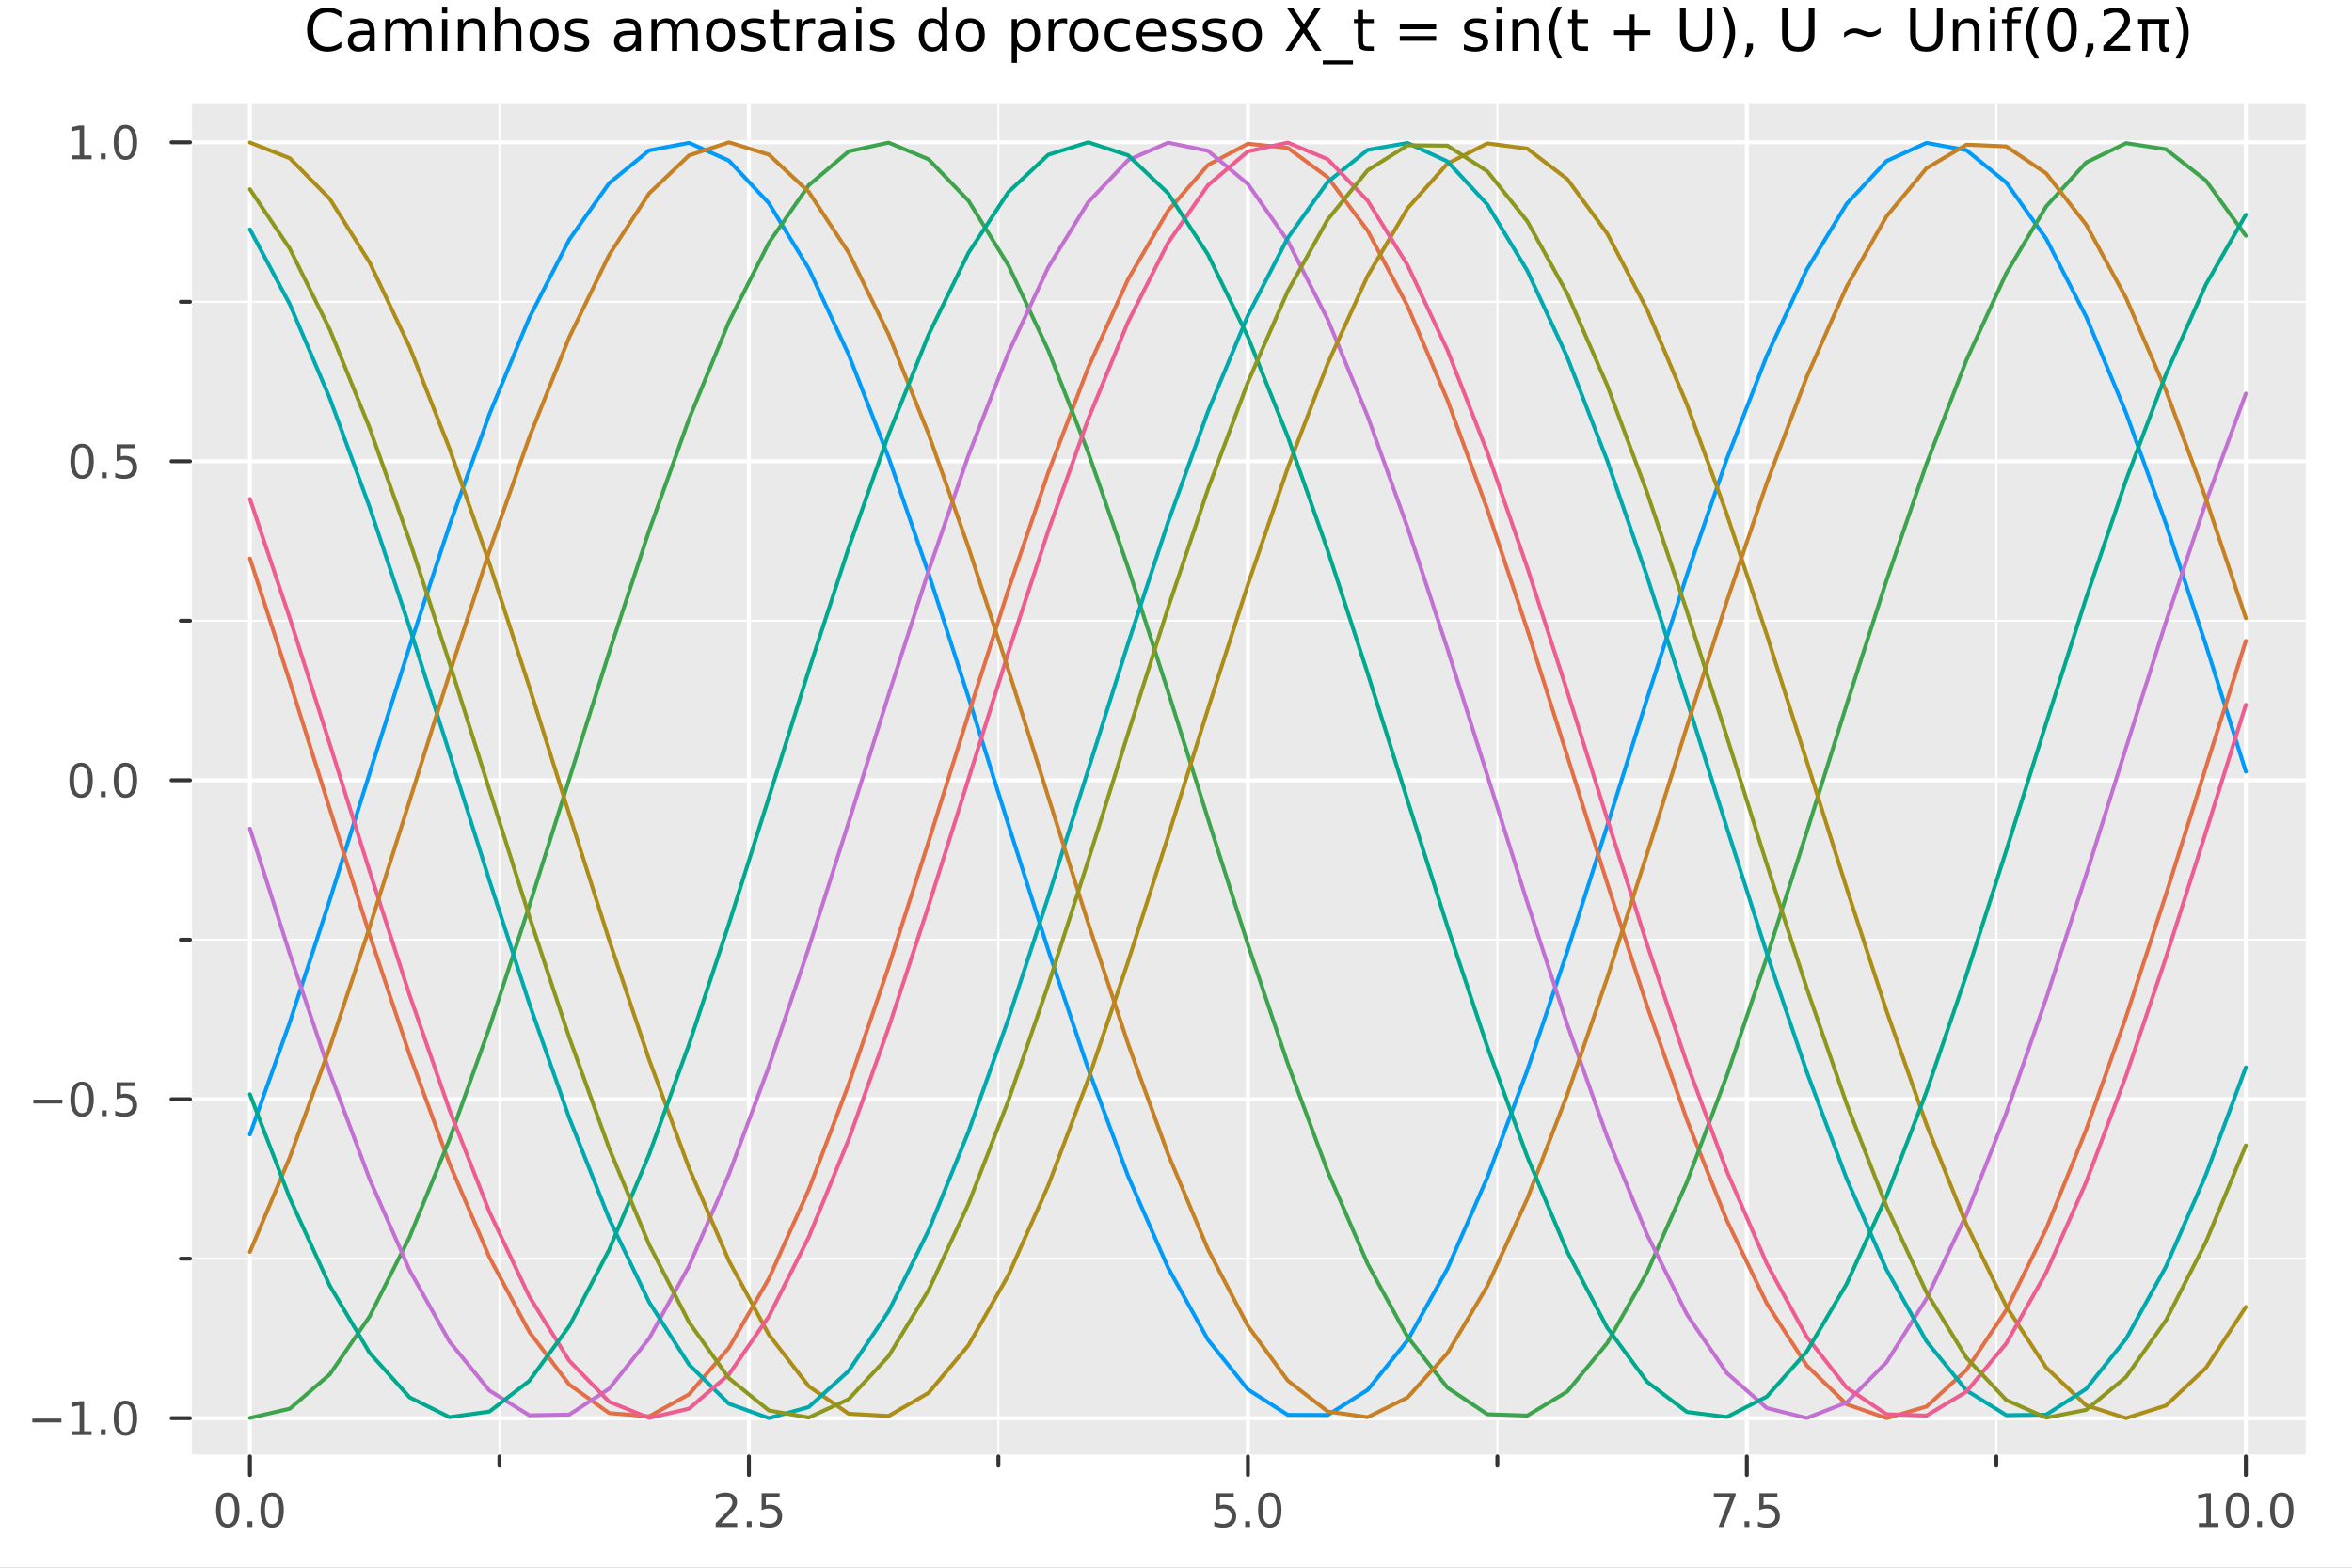<?xml version="1.0" encoding="utf-8"?>
<svg xmlns="http://www.w3.org/2000/svg" xmlns:xlink="http://www.w3.org/1999/xlink" width="600" height="400" viewBox="0 0 2400 1600">
<rect x="0" y="0" width="2400" height="1600" fill="#808080" stroke="none"/>
<defs>
  <clipPath id="clip080">
    <rect x="0" y="0" width="2400" height="1600"/>
  </clipPath>
</defs>
<path clip-path="url(#clip080)" d="M0 1600 L2400 1600 L2400 0 L0 0  Z" fill="#ffffff" fill-rule="evenodd" fill-opacity="1"/>
<defs>
  <clipPath id="clip081">
    <rect x="480" y="0" width="1681" height="1600"/>
  </clipPath>
</defs>
<path clip-path="url(#clip080)" d="M193.936 1486.45 L2352.76 1486.45 L2352.76 106.192 L193.936 106.192  Z" fill="#eaeaea" fill-rule="evenodd" fill-opacity="1"/>
<defs>
  <clipPath id="clip082">
    <rect x="193" y="106" width="2160" height="1381"/>
  </clipPath>
</defs>
<polyline clip-path="url(#clip082)" style="stroke:#ffffff; stroke-linecap:round; stroke-linejoin:round; stroke-width:4; stroke-opacity:1; fill:none" points="255.035,1486.45 255.035,106.192 "/>
<polyline clip-path="url(#clip082)" style="stroke:#ffffff; stroke-linecap:round; stroke-linejoin:round; stroke-width:4; stroke-opacity:1; fill:none" points="764.19,1486.45 764.19,106.192 "/>
<polyline clip-path="url(#clip082)" style="stroke:#ffffff; stroke-linecap:round; stroke-linejoin:round; stroke-width:4; stroke-opacity:1; fill:none" points="1273.35,1486.45 1273.35,106.192 "/>
<polyline clip-path="url(#clip082)" style="stroke:#ffffff; stroke-linecap:round; stroke-linejoin:round; stroke-width:4; stroke-opacity:1; fill:none" points="1782.5,1486.45 1782.5,106.192 "/>
<polyline clip-path="url(#clip082)" style="stroke:#ffffff; stroke-linecap:round; stroke-linejoin:round; stroke-width:4; stroke-opacity:1; fill:none" points="2291.66,1486.45 2291.66,106.192 "/>
<polyline clip-path="url(#clip082)" style="stroke:#ffffff; stroke-linecap:round; stroke-linejoin:round; stroke-width:2; stroke-opacity:1; fill:none" points="509.612,1486.45 509.612,106.192 "/>
<polyline clip-path="url(#clip082)" style="stroke:#ffffff; stroke-linecap:round; stroke-linejoin:round; stroke-width:2; stroke-opacity:1; fill:none" points="1018.77,1486.45 1018.77,106.192 "/>
<polyline clip-path="url(#clip082)" style="stroke:#ffffff; stroke-linecap:round; stroke-linejoin:round; stroke-width:2; stroke-opacity:1; fill:none" points="1527.92,1486.45 1527.92,106.192 "/>
<polyline clip-path="url(#clip082)" style="stroke:#ffffff; stroke-linecap:round; stroke-linejoin:round; stroke-width:2; stroke-opacity:1; fill:none" points="2037.08,1486.45 2037.08,106.192 "/>
<polyline clip-path="url(#clip080)" style="stroke:#ffffff; stroke-linecap:round; stroke-linejoin:round; stroke-width:4; stroke-opacity:1; fill:none" points="193.936,1486.45 2352.76,1486.45 "/>
<polyline clip-path="url(#clip080)" style="stroke:#333333; stroke-linecap:round; stroke-linejoin:round; stroke-width:4; stroke-opacity:1; fill:none" points="255.035,1486.45 255.035,1505.35 "/>
<polyline clip-path="url(#clip080)" style="stroke:#333333; stroke-linecap:round; stroke-linejoin:round; stroke-width:4; stroke-opacity:1; fill:none" points="764.19,1486.45 764.19,1505.35 "/>
<polyline clip-path="url(#clip080)" style="stroke:#333333; stroke-linecap:round; stroke-linejoin:round; stroke-width:4; stroke-opacity:1; fill:none" points="1273.35,1486.45 1273.35,1505.35 "/>
<polyline clip-path="url(#clip080)" style="stroke:#333333; stroke-linecap:round; stroke-linejoin:round; stroke-width:4; stroke-opacity:1; fill:none" points="1782.5,1486.45 1782.5,1505.35 "/>
<polyline clip-path="url(#clip080)" style="stroke:#333333; stroke-linecap:round; stroke-linejoin:round; stroke-width:4; stroke-opacity:1; fill:none" points="2291.66,1486.45 2291.66,1505.35 "/>
<polyline clip-path="url(#clip080)" style="stroke:#333333; stroke-linecap:round; stroke-linejoin:round; stroke-width:4; stroke-opacity:1; fill:none" points="509.612,1486.45 509.612,1495.9 "/>
<polyline clip-path="url(#clip080)" style="stroke:#333333; stroke-linecap:round; stroke-linejoin:round; stroke-width:4; stroke-opacity:1; fill:none" points="1018.77,1486.45 1018.77,1495.9 "/>
<polyline clip-path="url(#clip080)" style="stroke:#333333; stroke-linecap:round; stroke-linejoin:round; stroke-width:4; stroke-opacity:1; fill:none" points="1527.92,1486.45 1527.92,1495.9 "/>
<polyline clip-path="url(#clip080)" style="stroke:#333333; stroke-linecap:round; stroke-linejoin:round; stroke-width:4; stroke-opacity:1; fill:none" points="2037.08,1486.45 2037.08,1495.9 "/>
<path clip-path="url(#clip080)" d="M232.419 1526.97 Q228.808 1526.97 226.979 1530.53 Q225.174 1534.07 225.174 1541.2 Q225.174 1548.31 226.979 1551.87 Q228.808 1555.42 232.419 1555.42 Q236.053 1555.42 237.859 1551.87 Q239.688 1548.31 239.688 1541.2 Q239.688 1534.07 237.859 1530.53 Q236.053 1526.97 232.419 1526.97 M232.419 1523.26 Q238.229 1523.26 241.285 1527.87 Q244.363 1532.45 244.363 1541.2 Q244.363 1549.93 241.285 1554.54 Q238.229 1559.12 232.419 1559.12 Q226.609 1559.12 223.53 1554.54 Q220.475 1549.93 220.475 1541.2 Q220.475 1532.45 223.53 1527.87 Q226.609 1523.26 232.419 1523.26 Z" fill="#4c4c4c" fill-rule="nonzero" fill-opacity="1" /><path clip-path="url(#clip080)" d="M252.581 1552.57 L257.465 1552.57 L257.465 1558.45 L252.581 1558.45 L252.581 1552.57 Z" fill="#4c4c4c" fill-rule="nonzero" fill-opacity="1" /><path clip-path="url(#clip080)" d="M277.65 1526.97 Q274.039 1526.97 272.211 1530.53 Q270.405 1534.07 270.405 1541.2 Q270.405 1548.31 272.211 1551.87 Q274.039 1555.42 277.65 1555.42 Q281.285 1555.42 283.09 1551.87 Q284.919 1548.31 284.919 1541.2 Q284.919 1534.07 283.09 1530.53 Q281.285 1526.97 277.65 1526.97 M277.65 1523.26 Q283.46 1523.26 286.516 1527.87 Q289.595 1532.45 289.595 1541.2 Q289.595 1549.93 286.516 1554.54 Q283.46 1559.12 277.65 1559.12 Q271.84 1559.12 268.761 1554.54 Q265.706 1549.93 265.706 1541.2 Q265.706 1532.45 268.761 1527.87 Q271.84 1523.26 277.65 1523.26 Z" fill="#4c4c4c" fill-rule="nonzero" fill-opacity="1" /><path clip-path="url(#clip080)" d="M735.927 1554.51 L752.246 1554.51 L752.246 1558.45 L730.302 1558.45 L730.302 1554.51 Q732.964 1551.76 737.547 1547.13 Q742.153 1542.48 743.334 1541.13 Q745.579 1538.61 746.459 1536.87 Q747.362 1535.11 747.362 1533.42 Q747.362 1530.67 745.417 1528.93 Q743.496 1527.2 740.394 1527.2 Q738.195 1527.2 735.741 1527.96 Q733.311 1528.73 730.533 1530.28 L730.533 1525.55 Q733.357 1524.42 735.811 1523.84 Q738.265 1523.26 740.302 1523.26 Q745.672 1523.26 748.866 1525.95 Q752.061 1528.63 752.061 1533.12 Q752.061 1535.25 751.251 1537.17 Q750.464 1539.07 748.357 1541.67 Q747.778 1542.34 744.677 1545.55 Q741.575 1548.75 735.927 1554.51 Z" fill="#4c4c4c" fill-rule="nonzero" fill-opacity="1" /><path clip-path="url(#clip080)" d="M762.061 1552.57 L766.945 1552.57 L766.945 1558.45 L762.061 1558.45 L762.061 1552.57 Z" fill="#4c4c4c" fill-rule="nonzero" fill-opacity="1" /><path clip-path="url(#clip080)" d="M777.176 1523.89 L795.533 1523.89 L795.533 1527.82 L781.459 1527.82 L781.459 1536.3 Q782.477 1535.95 783.496 1535.79 Q784.514 1535.6 785.533 1535.6 Q791.32 1535.6 794.699 1538.77 Q798.079 1541.94 798.079 1547.36 Q798.079 1552.94 794.607 1556.04 Q791.135 1559.12 784.815 1559.12 Q782.639 1559.12 780.371 1558.75 Q778.125 1558.38 775.718 1557.64 L775.718 1552.94 Q777.801 1554.07 780.024 1554.63 Q782.246 1555.18 784.723 1555.18 Q788.727 1555.18 791.065 1553.08 Q793.403 1550.97 793.403 1547.36 Q793.403 1543.75 791.065 1541.64 Q788.727 1539.54 784.723 1539.54 Q782.848 1539.54 780.973 1539.95 Q779.121 1540.37 777.176 1541.25 L777.176 1523.89 Z" fill="#4c4c4c" fill-rule="nonzero" fill-opacity="1" /><path clip-path="url(#clip080)" d="M1240.51 1523.89 L1258.87 1523.89 L1258.87 1527.82 L1244.79 1527.82 L1244.79 1536.3 Q1245.81 1535.95 1246.83 1535.79 Q1247.85 1535.6 1248.87 1535.6 Q1254.65 1535.6 1258.03 1538.77 Q1261.41 1541.94 1261.41 1547.36 Q1261.41 1552.94 1257.94 1556.04 Q1254.47 1559.12 1248.15 1559.12 Q1245.97 1559.12 1243.7 1558.75 Q1241.46 1558.38 1239.05 1557.64 L1239.05 1552.94 Q1241.14 1554.07 1243.36 1554.63 Q1245.58 1555.18 1248.06 1555.18 Q1252.06 1555.18 1254.4 1553.08 Q1256.74 1550.97 1256.74 1547.36 Q1256.74 1543.75 1254.4 1541.64 Q1252.06 1539.54 1248.06 1539.54 Q1246.18 1539.54 1244.31 1539.95 Q1242.45 1540.37 1240.51 1541.25 L1240.51 1523.89 Z" fill="#4c4c4c" fill-rule="nonzero" fill-opacity="1" /><path clip-path="url(#clip080)" d="M1270.63 1552.57 L1275.51 1552.57 L1275.51 1558.45 L1270.63 1558.45 L1270.63 1552.57 Z" fill="#4c4c4c" fill-rule="nonzero" fill-opacity="1" /><path clip-path="url(#clip080)" d="M1295.7 1526.97 Q1292.08 1526.97 1290.26 1530.53 Q1288.45 1534.07 1288.45 1541.2 Q1288.45 1548.31 1290.26 1551.87 Q1292.08 1555.42 1295.7 1555.42 Q1299.33 1555.42 1301.14 1551.87 Q1302.96 1548.31 1302.96 1541.2 Q1302.96 1534.07 1301.14 1530.53 Q1299.33 1526.97 1295.7 1526.97 M1295.7 1523.26 Q1301.51 1523.26 1304.56 1527.87 Q1307.64 1532.45 1307.64 1541.2 Q1307.64 1549.93 1304.56 1554.54 Q1301.51 1559.12 1295.7 1559.12 Q1289.89 1559.12 1286.81 1554.54 Q1283.75 1549.93 1283.75 1541.2 Q1283.75 1532.45 1286.81 1527.87 Q1289.89 1523.26 1295.7 1523.26 Z" fill="#4c4c4c" fill-rule="nonzero" fill-opacity="1" /><path clip-path="url(#clip080)" d="M1748.82 1523.89 L1771.04 1523.89 L1771.04 1525.88 L1758.5 1558.45 L1753.61 1558.45 L1765.42 1527.82 L1748.82 1527.82 L1748.82 1523.89 Z" fill="#4c4c4c" fill-rule="nonzero" fill-opacity="1" /><path clip-path="url(#clip080)" d="M1780.16 1552.57 L1785.05 1552.57 L1785.05 1558.45 L1780.16 1558.45 L1780.16 1552.57 Z" fill="#4c4c4c" fill-rule="nonzero" fill-opacity="1" /><path clip-path="url(#clip080)" d="M1795.28 1523.89 L1813.64 1523.89 L1813.64 1527.82 L1799.56 1527.82 L1799.56 1536.3 Q1800.58 1535.95 1801.6 1535.79 Q1802.62 1535.6 1803.64 1535.6 Q1809.42 1535.6 1812.8 1538.77 Q1816.18 1541.94 1816.18 1547.36 Q1816.18 1552.94 1812.71 1556.04 Q1809.24 1559.12 1802.92 1559.12 Q1800.74 1559.12 1798.47 1558.75 Q1796.23 1558.38 1793.82 1557.64 L1793.82 1552.94 Q1795.9 1554.07 1798.13 1554.63 Q1800.35 1555.18 1802.83 1555.18 Q1806.83 1555.18 1809.17 1553.08 Q1811.51 1550.97 1811.51 1547.36 Q1811.51 1543.75 1809.17 1541.64 Q1806.83 1539.54 1802.83 1539.54 Q1800.95 1539.54 1799.08 1539.95 Q1797.22 1540.37 1795.28 1541.25 L1795.28 1523.89 Z" fill="#4c4c4c" fill-rule="nonzero" fill-opacity="1" /><path clip-path="url(#clip080)" d="M2243.73 1554.51 L2251.37 1554.51 L2251.37 1528.15 L2243.06 1529.81 L2243.06 1525.55 L2251.32 1523.89 L2256 1523.89 L2256 1554.51 L2263.64 1554.51 L2263.64 1558.45 L2243.73 1558.45 L2243.73 1554.51 Z" fill="#4c4c4c" fill-rule="nonzero" fill-opacity="1" /><path clip-path="url(#clip080)" d="M2283.08 1526.97 Q2279.47 1526.97 2277.64 1530.53 Q2275.84 1534.07 2275.84 1541.2 Q2275.84 1548.31 2277.64 1551.87 Q2279.47 1555.42 2283.08 1555.42 Q2286.72 1555.42 2288.52 1551.87 Q2290.35 1548.31 2290.35 1541.2 Q2290.35 1534.07 2288.52 1530.53 Q2286.72 1526.97 2283.08 1526.97 M2283.08 1523.26 Q2288.89 1523.26 2291.95 1527.87 Q2295.03 1532.45 2295.03 1541.2 Q2295.03 1549.93 2291.95 1554.54 Q2288.89 1559.12 2283.08 1559.12 Q2277.27 1559.12 2274.19 1554.54 Q2271.14 1549.93 2271.14 1541.2 Q2271.14 1532.45 2274.19 1527.87 Q2277.27 1523.26 2283.08 1523.26 Z" fill="#4c4c4c" fill-rule="nonzero" fill-opacity="1" /><path clip-path="url(#clip080)" d="M2303.24 1552.57 L2308.13 1552.57 L2308.13 1558.45 L2303.24 1558.45 L2303.24 1552.57 Z" fill="#4c4c4c" fill-rule="nonzero" fill-opacity="1" /><path clip-path="url(#clip080)" d="M2328.31 1526.97 Q2324.7 1526.97 2322.87 1530.53 Q2321.07 1534.07 2321.07 1541.2 Q2321.07 1548.31 2322.87 1551.87 Q2324.7 1555.42 2328.31 1555.42 Q2331.95 1555.42 2333.75 1551.87 Q2335.58 1548.31 2335.58 1541.2 Q2335.58 1534.07 2333.75 1530.53 Q2331.95 1526.97 2328.31 1526.97 M2328.31 1523.26 Q2334.12 1523.26 2337.18 1527.87 Q2340.26 1532.45 2340.26 1541.2 Q2340.26 1549.93 2337.18 1554.54 Q2334.12 1559.12 2328.31 1559.12 Q2322.5 1559.12 2319.42 1554.54 Q2316.37 1549.93 2316.37 1541.2 Q2316.37 1532.45 2319.42 1527.87 Q2322.5 1523.26 2328.31 1523.26 Z" fill="#4c4c4c" fill-rule="nonzero" fill-opacity="1" /><polyline clip-path="url(#clip082)" style="stroke:#ffffff; stroke-linecap:round; stroke-linejoin:round; stroke-width:4; stroke-opacity:1; fill:none" points="193.936,1447.38 2352.76,1447.38 "/>
<polyline clip-path="url(#clip082)" style="stroke:#ffffff; stroke-linecap:round; stroke-linejoin:round; stroke-width:4; stroke-opacity:1; fill:none" points="193.936,1121.85 2352.76,1121.85 "/>
<polyline clip-path="url(#clip082)" style="stroke:#ffffff; stroke-linecap:round; stroke-linejoin:round; stroke-width:4; stroke-opacity:1; fill:none" points="193.936,796.319 2352.76,796.319 "/>
<polyline clip-path="url(#clip082)" style="stroke:#ffffff; stroke-linecap:round; stroke-linejoin:round; stroke-width:4; stroke-opacity:1; fill:none" points="193.936,470.787 2352.76,470.787 "/>
<polyline clip-path="url(#clip082)" style="stroke:#ffffff; stroke-linecap:round; stroke-linejoin:round; stroke-width:4; stroke-opacity:1; fill:none" points="193.936,145.254 2352.76,145.254 "/>
<polyline clip-path="url(#clip082)" style="stroke:#ffffff; stroke-linecap:round; stroke-linejoin:round; stroke-width:2; stroke-opacity:1; fill:none" points="193.936,1284.62 2352.76,1284.62 "/>
<polyline clip-path="url(#clip082)" style="stroke:#ffffff; stroke-linecap:round; stroke-linejoin:round; stroke-width:2; stroke-opacity:1; fill:none" points="193.936,959.085 2352.76,959.085 "/>
<polyline clip-path="url(#clip082)" style="stroke:#ffffff; stroke-linecap:round; stroke-linejoin:round; stroke-width:2; stroke-opacity:1; fill:none" points="193.936,633.553 2352.76,633.553 "/>
<polyline clip-path="url(#clip082)" style="stroke:#ffffff; stroke-linecap:round; stroke-linejoin:round; stroke-width:2; stroke-opacity:1; fill:none" points="193.936,308.021 2352.76,308.021 "/>
<polyline clip-path="url(#clip080)" style="stroke:#ffffff; stroke-linecap:round; stroke-linejoin:round; stroke-width:4; stroke-opacity:1; fill:none" points="193.936,1486.45 193.936,106.192 "/>
<polyline clip-path="url(#clip080)" style="stroke:#333333; stroke-linecap:round; stroke-linejoin:round; stroke-width:4; stroke-opacity:1; fill:none" points="193.936,1447.38 175.038,1447.38 "/>
<polyline clip-path="url(#clip080)" style="stroke:#333333; stroke-linecap:round; stroke-linejoin:round; stroke-width:4; stroke-opacity:1; fill:none" points="193.936,1121.85 175.038,1121.85 "/>
<polyline clip-path="url(#clip080)" style="stroke:#333333; stroke-linecap:round; stroke-linejoin:round; stroke-width:4; stroke-opacity:1; fill:none" points="193.936,796.319 175.038,796.319 "/>
<polyline clip-path="url(#clip080)" style="stroke:#333333; stroke-linecap:round; stroke-linejoin:round; stroke-width:4; stroke-opacity:1; fill:none" points="193.936,470.787 175.038,470.787 "/>
<polyline clip-path="url(#clip080)" style="stroke:#333333; stroke-linecap:round; stroke-linejoin:round; stroke-width:4; stroke-opacity:1; fill:none" points="193.936,145.254 175.038,145.254 "/>
<polyline clip-path="url(#clip080)" style="stroke:#333333; stroke-linecap:round; stroke-linejoin:round; stroke-width:4; stroke-opacity:1; fill:none" points="193.936,1284.62 184.487,1284.62 "/>
<polyline clip-path="url(#clip080)" style="stroke:#333333; stroke-linecap:round; stroke-linejoin:round; stroke-width:4; stroke-opacity:1; fill:none" points="193.936,959.085 184.487,959.085 "/>
<polyline clip-path="url(#clip080)" style="stroke:#333333; stroke-linecap:round; stroke-linejoin:round; stroke-width:4; stroke-opacity:1; fill:none" points="193.936,633.553 184.487,633.553 "/>
<polyline clip-path="url(#clip080)" style="stroke:#333333; stroke-linecap:round; stroke-linejoin:round; stroke-width:4; stroke-opacity:1; fill:none" points="193.936,308.021 184.487,308.021 "/>
<path clip-path="url(#clip080)" d="M32.992 1447.84 L62.668 1447.84 L62.668 1451.77 L32.992 1451.77 L32.992 1447.84 Z" fill="#4c4c4c" fill-rule="nonzero" fill-opacity="1" /><path clip-path="url(#clip080)" d="M73.571 1460.73 L81.21 1460.73 L81.21 1434.36 L72.899 1436.03 L72.899 1431.77 L81.163 1430.1 L85.839 1430.1 L85.839 1460.73 L93.478 1460.73 L93.478 1464.66 L73.571 1464.66 L73.571 1460.73 Z" fill="#4c4c4c" fill-rule="nonzero" fill-opacity="1" /><path clip-path="url(#clip080)" d="M102.922 1458.78 L107.807 1458.78 L107.807 1464.66 L102.922 1464.66 L102.922 1458.78 Z" fill="#4c4c4c" fill-rule="nonzero" fill-opacity="1" /><path clip-path="url(#clip080)" d="M127.992 1433.18 Q124.381 1433.18 122.552 1436.75 Q120.746 1440.29 120.746 1447.42 Q120.746 1454.53 122.552 1458.09 Q124.381 1461.63 127.992 1461.63 Q131.626 1461.63 133.431 1458.09 Q135.26 1454.53 135.26 1447.42 Q135.26 1440.29 133.431 1436.75 Q131.626 1433.18 127.992 1433.18 M127.992 1429.48 Q133.802 1429.48 136.857 1434.09 Q139.936 1438.67 139.936 1447.42 Q139.936 1456.15 136.857 1460.75 Q133.802 1465.34 127.992 1465.34 Q122.181 1465.34 119.103 1460.75 Q116.047 1456.15 116.047 1447.42 Q116.047 1438.67 119.103 1434.09 Q122.181 1429.48 127.992 1429.48 Z" fill="#4c4c4c" fill-rule="nonzero" fill-opacity="1" /><path clip-path="url(#clip080)" d="M33.987 1122.3 L63.663 1122.3 L63.663 1126.24 L33.987 1126.24 L33.987 1122.3 Z" fill="#4c4c4c" fill-rule="nonzero" fill-opacity="1" /><path clip-path="url(#clip080)" d="M83.756 1107.65 Q80.145 1107.65 78.316 1111.22 Q76.51 1114.76 76.51 1121.89 Q76.51 1128.99 78.316 1132.56 Q80.145 1136.1 83.756 1136.1 Q87.39 1136.1 89.195 1132.56 Q91.024 1128.99 91.024 1121.89 Q91.024 1114.76 89.195 1111.22 Q87.39 1107.65 83.756 1107.65 M83.756 1103.95 Q89.566 1103.95 92.621 1108.55 Q95.7 1113.14 95.7 1121.89 Q95.7 1130.61 92.621 1135.22 Q89.566 1139.8 83.756 1139.8 Q77.946 1139.8 74.867 1135.22 Q71.811 1130.61 71.811 1121.89 Q71.811 1113.14 74.867 1108.55 Q77.946 1103.95 83.756 1103.95 Z" fill="#4c4c4c" fill-rule="nonzero" fill-opacity="1" /><path clip-path="url(#clip080)" d="M103.918 1133.25 L108.802 1133.25 L108.802 1139.13 L103.918 1139.13 L103.918 1133.25 Z" fill="#4c4c4c" fill-rule="nonzero" fill-opacity="1" /><path clip-path="url(#clip080)" d="M119.033 1104.57 L137.39 1104.57 L137.39 1108.51 L123.316 1108.51 L123.316 1116.98 Q124.334 1116.63 125.353 1116.47 Q126.371 1116.28 127.39 1116.28 Q133.177 1116.28 136.556 1119.46 Q139.936 1122.63 139.936 1128.04 Q139.936 1133.62 136.464 1136.72 Q132.992 1139.8 126.672 1139.8 Q124.496 1139.8 122.228 1139.43 Q119.982 1139.06 117.575 1138.32 L117.575 1133.62 Q119.658 1134.76 121.881 1135.31 Q124.103 1135.87 126.58 1135.87 Q130.584 1135.87 132.922 1133.76 Q135.26 1131.65 135.26 1128.04 Q135.26 1124.43 132.922 1122.33 Q130.584 1120.22 126.58 1120.22 Q124.705 1120.22 122.83 1120.64 Q120.978 1121.05 119.033 1121.93 L119.033 1104.57 Z" fill="#4c4c4c" fill-rule="nonzero" fill-opacity="1" /><path clip-path="url(#clip080)" d="M82.76 782.118 Q79.149 782.118 77.321 785.683 Q75.515 789.224 75.515 796.354 Q75.515 803.46 77.321 807.025 Q79.149 810.567 82.76 810.567 Q86.395 810.567 88.2 807.025 Q90.029 803.46 90.029 796.354 Q90.029 789.224 88.2 785.683 Q86.395 782.118 82.76 782.118 M82.76 778.414 Q88.57 778.414 91.626 783.021 Q94.705 787.604 94.705 796.354 Q94.705 805.081 91.626 809.687 Q88.57 814.271 82.76 814.271 Q76.95 814.271 73.871 809.687 Q70.816 805.081 70.816 796.354 Q70.816 787.604 73.871 783.021 Q76.95 778.414 82.76 778.414 Z" fill="#4c4c4c" fill-rule="nonzero" fill-opacity="1" /><path clip-path="url(#clip080)" d="M102.922 807.72 L107.807 807.72 L107.807 813.599 L102.922 813.599 L102.922 807.72 Z" fill="#4c4c4c" fill-rule="nonzero" fill-opacity="1" /><path clip-path="url(#clip080)" d="M127.992 782.118 Q124.381 782.118 122.552 785.683 Q120.746 789.224 120.746 796.354 Q120.746 803.46 122.552 807.025 Q124.381 810.567 127.992 810.567 Q131.626 810.567 133.431 807.025 Q135.26 803.46 135.26 796.354 Q135.26 789.224 133.431 785.683 Q131.626 782.118 127.992 782.118 M127.992 778.414 Q133.802 778.414 136.857 783.021 Q139.936 787.604 139.936 796.354 Q139.936 805.081 136.857 809.687 Q133.802 814.271 127.992 814.271 Q122.181 814.271 119.103 809.687 Q116.047 805.081 116.047 796.354 Q116.047 787.604 119.103 783.021 Q122.181 778.414 127.992 778.414 Z" fill="#4c4c4c" fill-rule="nonzero" fill-opacity="1" /><path clip-path="url(#clip080)" d="M83.756 456.585 Q80.145 456.585 78.316 460.15 Q76.51 463.692 76.51 470.821 Q76.51 477.928 78.316 481.493 Q80.145 485.034 83.756 485.034 Q87.39 485.034 89.195 481.493 Q91.024 477.928 91.024 470.821 Q91.024 463.692 89.195 460.15 Q87.39 456.585 83.756 456.585 M83.756 452.882 Q89.566 452.882 92.621 457.488 Q95.7 462.072 95.7 470.821 Q95.7 479.548 92.621 484.155 Q89.566 488.738 83.756 488.738 Q77.946 488.738 74.867 484.155 Q71.811 479.548 71.811 470.821 Q71.811 462.072 74.867 457.488 Q77.946 452.882 83.756 452.882 Z" fill="#4c4c4c" fill-rule="nonzero" fill-opacity="1" /><path clip-path="url(#clip080)" d="M103.918 482.187 L108.802 482.187 L108.802 488.067 L103.918 488.067 L103.918 482.187 Z" fill="#4c4c4c" fill-rule="nonzero" fill-opacity="1" /><path clip-path="url(#clip080)" d="M119.033 453.507 L137.39 453.507 L137.39 457.442 L123.316 457.442 L123.316 465.914 Q124.334 465.567 125.353 465.405 Q126.371 465.22 127.39 465.22 Q133.177 465.22 136.556 468.391 Q139.936 471.562 139.936 476.979 Q139.936 482.558 136.464 485.659 Q132.992 488.738 126.672 488.738 Q124.496 488.738 122.228 488.368 Q119.982 487.997 117.575 487.257 L117.575 482.558 Q119.658 483.692 121.881 484.247 Q124.103 484.803 126.58 484.803 Q130.584 484.803 132.922 482.696 Q135.26 480.59 135.26 476.979 Q135.26 473.368 132.922 471.261 Q130.584 469.155 126.58 469.155 Q124.705 469.155 122.83 469.571 Q120.978 469.988 119.033 470.868 L119.033 453.507 Z" fill="#4c4c4c" fill-rule="nonzero" fill-opacity="1" /><path clip-path="url(#clip080)" d="M73.571 158.599 L81.21 158.599 L81.21 132.234 L72.899 133.9 L72.899 129.641 L81.163 127.974 L85.839 127.974 L85.839 158.599 L93.478 158.599 L93.478 162.534 L73.571 162.534 L73.571 158.599 Z" fill="#4c4c4c" fill-rule="nonzero" fill-opacity="1" /><path clip-path="url(#clip080)" d="M102.922 156.655 L107.807 156.655 L107.807 162.534 L102.922 162.534 L102.922 156.655 Z" fill="#4c4c4c" fill-rule="nonzero" fill-opacity="1" /><path clip-path="url(#clip080)" d="M127.992 131.053 Q124.381 131.053 122.552 134.618 Q120.746 138.159 120.746 145.289 Q120.746 152.395 122.552 155.96 Q124.381 159.502 127.992 159.502 Q131.626 159.502 133.431 155.96 Q135.26 152.395 135.26 145.289 Q135.26 138.159 133.431 134.618 Q131.626 131.053 127.992 131.053 M127.992 127.349 Q133.802 127.349 136.857 131.956 Q139.936 136.539 139.936 145.289 Q139.936 154.016 136.857 158.622 Q133.802 163.206 127.992 163.206 Q122.181 163.206 119.103 158.622 Q116.047 154.016 116.047 145.289 Q116.047 136.539 119.103 131.956 Q122.181 127.349 127.992 127.349 Z" fill="#4c4c4c" fill-rule="nonzero" fill-opacity="1" /><path clip-path="url(#clip080)" d="M348.206 11.967 L348.206 18.131 Q345.255 15.382 341.898 14.022 Q338.571 12.662 334.809 12.662 Q327.402 12.662 323.467 17.205 Q319.532 21.719 319.532 30.283 Q319.532 38.819 323.467 43.362 Q327.402 47.876 334.809 47.876 Q338.571 47.876 341.898 46.516 Q345.255 45.156 348.206 42.407 L348.206 48.513 Q345.139 50.596 341.696 51.638 Q338.282 52.679 334.462 52.679 Q324.653 52.679 319.011 46.69 Q313.368 40.671 313.368 30.283 Q313.368 19.867 319.011 13.877 Q324.653 7.859 334.462 7.859 Q338.339 7.859 341.754 8.9 Q345.197 9.913 348.206 11.967 Z" fill="#000000" fill-rule="nonzero" fill-opacity="1" /><path clip-path="url(#clip080)" d="M371.73 35.55 Q365.278 35.55 362.789 37.025 Q360.301 38.501 360.301 42.06 Q360.301 44.896 362.153 46.574 Q364.034 48.223 367.245 48.223 Q371.673 48.223 374.335 45.098 Q377.026 41.944 377.026 36.736 L377.026 35.55 L371.73 35.55 M382.35 33.35 L382.35 51.84 L377.026 51.84 L377.026 46.921 Q375.203 49.872 372.483 51.29 Q369.763 52.679 365.828 52.679 Q360.851 52.679 357.899 49.901 Q354.977 47.095 354.977 42.407 Q354.977 36.938 358.623 34.161 Q362.298 31.383 369.56 31.383 L377.026 31.383 L377.026 30.862 Q377.026 27.187 374.595 25.191 Q372.193 23.165 367.824 23.165 Q365.046 23.165 362.413 23.831 Q359.78 24.496 357.35 25.827 L357.35 20.909 Q360.272 19.78 363.021 19.23 Q365.77 18.651 368.374 18.651 Q375.405 18.651 378.877 22.297 Q382.35 25.943 382.35 33.35 Z" fill="#000000" fill-rule="nonzero" fill-opacity="1" /><path clip-path="url(#clip080)" d="M418.547 25.654 Q420.544 22.066 423.322 20.359 Q426.099 18.651 429.861 18.651 Q434.925 18.651 437.673 22.21 Q440.422 25.741 440.422 32.28 L440.422 51.84 L435.069 51.84 L435.069 32.453 Q435.069 27.795 433.42 25.538 Q431.771 23.281 428.385 23.281 Q424.247 23.281 421.846 26.03 Q419.444 28.779 419.444 33.524 L419.444 51.84 L414.091 51.84 L414.091 32.453 Q414.091 27.766 412.442 25.538 Q410.793 23.281 407.349 23.281 Q403.27 23.281 400.868 26.059 Q398.466 28.808 398.466 33.524 L398.466 51.84 L393.113 51.84 L393.113 19.433 L398.466 19.433 L398.466 24.468 Q400.289 21.487 402.836 20.069 Q405.382 18.651 408.883 18.651 Q412.413 18.651 414.873 20.445 Q417.361 22.239 418.547 25.654 Z" fill="#000000" fill-rule="nonzero" fill-opacity="1" /><path clip-path="url(#clip080)" d="M451.041 19.433 L456.365 19.433 L456.365 51.84 L451.041 51.84 L451.041 19.433 M451.041 6.817 L456.365 6.817 L456.365 13.559 L451.041 13.559 L451.041 6.817 Z" fill="#000000" fill-rule="nonzero" fill-opacity="1" /><path clip-path="url(#clip080)" d="M494.444 32.28 L494.444 51.84 L489.12 51.84 L489.12 32.453 Q489.12 27.853 487.326 25.567 Q485.532 23.281 481.944 23.281 Q477.633 23.281 475.144 26.03 Q472.656 28.779 472.656 33.524 L472.656 51.84 L467.303 51.84 L467.303 19.433 L472.656 19.433 L472.656 24.468 Q474.566 21.545 477.141 20.098 Q479.745 18.651 483.13 18.651 Q488.715 18.651 491.579 22.124 Q494.444 25.567 494.444 32.28 Z" fill="#000000" fill-rule="nonzero" fill-opacity="1" /><path clip-path="url(#clip080)" d="M532.002 32.28 L532.002 51.84 L526.677 51.84 L526.677 32.453 Q526.677 27.853 524.884 25.567 Q523.09 23.281 519.502 23.281 Q515.19 23.281 512.702 26.03 Q510.213 28.779 510.213 33.524 L510.213 51.84 L504.86 51.84 L504.86 6.817 L510.213 6.817 L510.213 24.468 Q512.123 21.545 514.698 20.098 Q517.303 18.651 520.688 18.651 Q526.272 18.651 529.137 22.124 Q532.002 25.567 532.002 32.28 Z" fill="#000000" fill-rule="nonzero" fill-opacity="1" /><path clip-path="url(#clip080)" d="M555.179 23.165 Q550.896 23.165 548.408 26.522 Q545.919 29.849 545.919 35.665 Q545.919 41.481 548.379 44.838 Q550.867 48.165 555.179 48.165 Q559.432 48.165 561.92 44.809 Q564.409 41.452 564.409 35.665 Q564.409 29.907 561.92 26.551 Q559.432 23.165 555.179 23.165 M555.179 18.651 Q562.123 18.651 566.087 23.165 Q570.051 27.679 570.051 35.665 Q570.051 43.623 566.087 48.165 Q562.123 52.679 555.179 52.679 Q548.205 52.679 544.241 48.165 Q540.306 43.623 540.306 35.665 Q540.306 27.679 544.241 23.165 Q548.205 18.651 555.179 18.651 Z" fill="#000000" fill-rule="nonzero" fill-opacity="1" /><path clip-path="url(#clip080)" d="M599.536 20.388 L599.536 25.422 Q597.279 24.265 594.848 23.686 Q592.418 23.108 589.814 23.108 Q585.85 23.108 583.853 24.323 Q581.886 25.538 581.886 27.969 Q581.886 29.82 583.303 30.891 Q584.721 31.933 589.004 32.888 L590.826 33.293 Q596.498 34.508 598.87 36.736 Q601.272 38.935 601.272 42.899 Q601.272 47.413 597.684 50.046 Q594.125 52.679 587.875 52.679 Q585.271 52.679 582.435 52.158 Q579.629 51.666 576.504 50.654 L576.504 45.156 Q579.455 46.69 582.32 47.471 Q585.184 48.223 587.991 48.223 Q591.752 48.223 593.778 46.95 Q595.803 45.648 595.803 43.304 Q595.803 41.134 594.328 39.977 Q592.881 38.819 587.933 37.749 L586.081 37.315 Q581.133 36.273 578.934 34.132 Q576.735 31.962 576.735 28.2 Q576.735 23.628 579.976 21.14 Q583.217 18.651 589.177 18.651 Q592.129 18.651 594.733 19.085 Q597.337 19.52 599.536 20.388 Z" fill="#000000" fill-rule="nonzero" fill-opacity="1" /><path clip-path="url(#clip080)" d="M643.315 35.55 Q636.862 35.55 634.374 37.025 Q631.885 38.501 631.885 42.06 Q631.885 44.896 633.737 46.574 Q635.618 48.223 638.83 48.223 Q643.257 48.223 645.919 45.098 Q648.61 41.944 648.61 36.736 L648.61 35.55 L643.315 35.55 M653.934 33.35 L653.934 51.84 L648.61 51.84 L648.61 46.921 Q646.787 49.872 644.067 51.29 Q641.347 52.679 637.412 52.679 Q632.435 52.679 629.484 49.901 Q626.561 47.095 626.561 42.407 Q626.561 36.938 630.207 34.161 Q633.882 31.383 641.144 31.383 L648.61 31.383 L648.61 30.862 Q648.61 27.187 646.179 25.191 Q643.778 23.165 639.408 23.165 Q636.631 23.165 633.998 23.831 Q631.364 24.496 628.934 25.827 L628.934 20.909 Q631.856 19.78 634.605 19.23 Q637.354 18.651 639.958 18.651 Q646.989 18.651 650.462 22.297 Q653.934 25.943 653.934 33.35 Z" fill="#000000" fill-rule="nonzero" fill-opacity="1" /><path clip-path="url(#clip080)" d="M690.131 25.654 Q692.128 22.066 694.906 20.359 Q697.684 18.651 701.445 18.651 Q706.509 18.651 709.258 22.21 Q712.006 25.741 712.006 32.28 L712.006 51.84 L706.653 51.84 L706.653 32.453 Q706.653 27.795 705.004 25.538 Q703.355 23.281 699.969 23.281 Q695.832 23.281 693.43 26.03 Q691.028 28.779 691.028 33.524 L691.028 51.84 L685.675 51.84 L685.675 32.453 Q685.675 27.766 684.026 25.538 Q682.377 23.281 678.934 23.281 Q674.854 23.281 672.452 26.059 Q670.051 28.808 670.051 33.524 L670.051 51.84 L664.698 51.84 L664.698 19.433 L670.051 19.433 L670.051 24.468 Q671.873 21.487 674.42 20.069 Q676.966 18.651 680.467 18.651 Q683.997 18.651 686.457 20.445 Q688.945 22.239 690.131 25.654 Z" fill="#000000" fill-rule="nonzero" fill-opacity="1" /><path clip-path="url(#clip080)" d="M735.183 23.165 Q730.901 23.165 728.413 26.522 Q725.924 29.849 725.924 35.665 Q725.924 41.481 728.384 44.838 Q730.872 48.165 735.183 48.165 Q739.437 48.165 741.925 44.809 Q744.414 41.452 744.414 35.665 Q744.414 29.907 741.925 26.551 Q739.437 23.165 735.183 23.165 M735.183 18.651 Q742.128 18.651 746.092 23.165 Q750.056 27.679 750.056 35.665 Q750.056 43.623 746.092 48.165 Q742.128 52.679 735.183 52.679 Q728.21 52.679 724.246 48.165 Q720.311 43.623 720.311 35.665 Q720.311 27.679 724.246 23.165 Q728.21 18.651 735.183 18.651 Z" fill="#000000" fill-rule="nonzero" fill-opacity="1" /><path clip-path="url(#clip080)" d="M779.541 20.388 L779.541 25.422 Q777.284 24.265 774.853 23.686 Q772.423 23.108 769.819 23.108 Q765.854 23.108 763.858 24.323 Q761.89 25.538 761.89 27.969 Q761.89 29.82 763.308 30.891 Q764.726 31.933 769.008 32.888 L770.831 33.293 Q776.503 34.508 778.875 36.736 Q781.277 38.935 781.277 42.899 Q781.277 47.413 777.689 50.046 Q774.13 52.679 767.88 52.679 Q765.276 52.679 762.44 52.158 Q759.633 51.666 756.508 50.654 L756.508 45.156 Q759.46 46.69 762.324 47.471 Q765.189 48.223 767.996 48.223 Q771.757 48.223 773.783 46.95 Q775.808 45.648 775.808 43.304 Q775.808 41.134 774.332 39.977 Q772.886 38.819 767.938 37.749 L766.086 37.315 Q761.138 36.273 758.939 34.132 Q756.74 31.962 756.74 28.2 Q756.74 23.628 759.981 21.14 Q763.221 18.651 769.182 18.651 Q772.133 18.651 774.738 19.085 Q777.342 19.52 779.541 20.388 Z" fill="#000000" fill-rule="nonzero" fill-opacity="1" /><path clip-path="url(#clip080)" d="M795.021 10.231 L795.021 19.433 L805.987 19.433 L805.987 23.57 L795.021 23.57 L795.021 41.163 Q795.021 45.127 796.092 46.255 Q797.191 47.384 800.519 47.384 L805.987 47.384 L805.987 51.84 L800.519 51.84 Q794.355 51.84 792.012 49.554 Q789.668 47.239 789.668 41.163 L789.668 23.57 L785.762 23.57 L785.762 19.433 L789.668 19.433 L789.668 10.231 L795.021 10.231 Z" fill="#000000" fill-rule="nonzero" fill-opacity="1" /><path clip-path="url(#clip080)" d="M831.768 24.41 Q830.871 23.889 829.801 23.657 Q828.759 23.397 827.486 23.397 Q822.972 23.397 820.542 26.348 Q818.14 29.271 818.14 34.768 L818.14 51.84 L812.787 51.84 L812.787 19.433 L818.14 19.433 L818.14 24.468 Q819.818 21.516 822.509 20.098 Q825.2 18.651 829.049 18.651 Q829.598 18.651 830.264 18.738 Q830.929 18.796 831.74 18.941 L831.768 24.41 Z" fill="#000000" fill-rule="nonzero" fill-opacity="1" /><path clip-path="url(#clip080)" d="M852.081 35.55 Q845.628 35.55 843.14 37.025 Q840.652 38.501 840.652 42.06 Q840.652 44.896 842.503 46.574 Q844.384 48.223 847.596 48.223 Q852.023 48.223 854.685 45.098 Q857.376 41.944 857.376 36.736 L857.376 35.55 L852.081 35.55 M862.7 33.35 L862.7 51.84 L857.376 51.84 L857.376 46.921 Q855.553 49.872 852.833 51.29 Q850.113 52.679 846.178 52.679 Q841.201 52.679 838.25 49.901 Q835.327 47.095 835.327 42.407 Q835.327 36.938 838.973 34.161 Q842.648 31.383 849.911 31.383 L857.376 31.383 L857.376 30.862 Q857.376 27.187 854.945 25.191 Q852.544 23.165 848.175 23.165 Q845.397 23.165 842.764 23.831 Q840.131 24.496 837.7 25.827 L837.7 20.909 Q840.623 19.78 843.371 19.23 Q846.12 18.651 848.724 18.651 Q855.756 18.651 859.228 22.297 Q862.7 25.943 862.7 33.35 Z" fill="#000000" fill-rule="nonzero" fill-opacity="1" /><path clip-path="url(#clip080)" d="M873.666 19.433 L878.99 19.433 L878.99 51.84 L873.666 51.84 L873.666 19.433 M873.666 6.817 L878.99 6.817 L878.99 13.559 L873.666 13.559 L873.666 6.817 Z" fill="#000000" fill-rule="nonzero" fill-opacity="1" /><path clip-path="url(#clip080)" d="M910.79 20.388 L910.79 25.422 Q908.533 24.265 906.103 23.686 Q903.672 23.108 901.068 23.108 Q897.104 23.108 895.107 24.323 Q893.14 25.538 893.14 27.969 Q893.14 29.82 894.557 30.891 Q895.975 31.933 900.258 32.888 L902.081 33.293 Q907.752 34.508 910.125 36.736 Q912.526 38.935 912.526 42.899 Q912.526 47.413 908.938 50.046 Q905.379 52.679 899.129 52.679 Q896.525 52.679 893.689 52.158 Q890.883 51.666 887.758 50.654 L887.758 45.156 Q890.709 46.69 893.574 47.471 Q896.438 48.223 899.245 48.223 Q903.007 48.223 905.032 46.95 Q907.057 45.648 907.057 43.304 Q907.057 41.134 905.582 39.977 Q904.135 38.819 899.187 37.749 L897.335 37.315 Q892.387 36.273 890.188 34.132 Q887.989 31.962 887.989 28.2 Q887.989 23.628 891.23 21.14 Q894.471 18.651 900.431 18.651 Q903.383 18.651 905.987 19.085 Q908.591 19.52 910.79 20.388 Z" fill="#000000" fill-rule="nonzero" fill-opacity="1" /><path clip-path="url(#clip080)" d="M961.166 24.352 L961.166 6.817 L966.49 6.817 L966.49 51.84 L961.166 51.84 L961.166 46.979 Q959.488 49.872 956.912 51.29 Q954.366 52.679 950.778 52.679 Q944.904 52.679 941.201 47.992 Q937.526 43.304 937.526 35.665 Q937.526 28.026 941.201 23.339 Q944.904 18.651 950.778 18.651 Q954.366 18.651 956.912 20.069 Q959.488 21.458 961.166 24.352 M943.024 35.665 Q943.024 41.539 945.425 44.896 Q947.856 48.223 952.08 48.223 Q956.305 48.223 958.735 44.896 Q961.166 41.539 961.166 35.665 Q961.166 29.791 958.735 26.464 Q956.305 23.108 952.08 23.108 Q947.856 23.108 945.425 26.464 Q943.024 29.791 943.024 35.665 Z" fill="#000000" fill-rule="nonzero" fill-opacity="1" /><path clip-path="url(#clip080)" d="M990.014 23.165 Q985.732 23.165 983.243 26.522 Q980.755 29.849 980.755 35.665 Q980.755 41.481 983.214 44.838 Q985.703 48.165 990.014 48.165 Q994.268 48.165 996.756 44.809 Q999.244 41.452 999.244 35.665 Q999.244 29.907 996.756 26.551 Q994.268 23.165 990.014 23.165 M990.014 18.651 Q996.959 18.651 1000.92 23.165 Q1004.89 27.679 1004.89 35.665 Q1004.89 43.623 1000.92 48.165 Q996.959 52.679 990.014 52.679 Q983.041 52.679 979.077 48.165 Q975.142 43.623 975.142 35.665 Q975.142 27.679 979.077 23.165 Q983.041 18.651 990.014 18.651 Z" fill="#000000" fill-rule="nonzero" fill-opacity="1" /><path clip-path="url(#clip080)" d="M1037.7 46.979 L1037.7 64.166 L1032.35 64.166 L1032.35 19.433 L1037.7 19.433 L1037.7 24.352 Q1039.38 21.458 1041.92 20.069 Q1044.5 18.651 1048.06 18.651 Q1053.96 18.651 1057.64 23.339 Q1061.34 28.026 1061.34 35.665 Q1061.34 43.304 1057.64 47.992 Q1053.96 52.679 1048.06 52.679 Q1044.5 52.679 1041.92 51.29 Q1039.38 49.872 1037.7 46.979 M1055.81 35.665 Q1055.81 29.791 1053.38 26.464 Q1050.98 23.108 1046.76 23.108 Q1042.53 23.108 1040.1 26.464 Q1037.7 29.791 1037.7 35.665 Q1037.7 41.539 1040.1 44.896 Q1042.53 48.223 1046.76 48.223 Q1050.98 48.223 1053.38 44.896 Q1055.81 41.539 1055.81 35.665 Z" fill="#000000" fill-rule="nonzero" fill-opacity="1" /><path clip-path="url(#clip080)" d="M1088.94 24.41 Q1088.05 23.889 1086.98 23.657 Q1085.93 23.397 1084.66 23.397 Q1080.15 23.397 1077.72 26.348 Q1075.31 29.271 1075.31 34.768 L1075.31 51.84 L1069.96 51.84 L1069.96 19.433 L1075.31 19.433 L1075.31 24.468 Q1076.99 21.516 1079.68 20.098 Q1082.37 18.651 1086.22 18.651 Q1086.77 18.651 1087.44 18.738 Q1088.1 18.796 1088.91 18.941 L1088.94 24.41 Z" fill="#000000" fill-rule="nonzero" fill-opacity="1" /><path clip-path="url(#clip080)" d="M1105.78 23.165 Q1101.5 23.165 1099.01 26.522 Q1096.52 29.849 1096.52 35.665 Q1096.52 41.481 1098.98 44.838 Q1101.47 48.165 1105.78 48.165 Q1110.04 48.165 1112.53 44.809 Q1115.01 41.452 1115.01 35.665 Q1115.01 29.907 1112.53 26.551 Q1110.04 23.165 1105.78 23.165 M1105.78 18.651 Q1112.73 18.651 1116.69 23.165 Q1120.66 27.679 1120.66 35.665 Q1120.66 43.623 1116.69 48.165 Q1112.73 52.679 1105.78 52.679 Q1098.81 52.679 1094.85 48.165 Q1090.91 43.623 1090.91 35.665 Q1090.91 27.679 1094.85 23.165 Q1098.81 18.651 1105.78 18.651 Z" fill="#000000" fill-rule="nonzero" fill-opacity="1" /><path clip-path="url(#clip080)" d="M1152.8 20.677 L1152.8 25.654 Q1150.55 24.41 1148.26 23.802 Q1146 23.165 1143.69 23.165 Q1138.51 23.165 1135.64 26.464 Q1132.78 29.734 1132.78 35.665 Q1132.78 41.597 1135.64 44.896 Q1138.51 48.165 1143.69 48.165 Q1146 48.165 1148.26 47.558 Q1150.55 46.921 1152.8 45.677 L1152.8 50.596 Q1150.57 51.638 1148.17 52.158 Q1145.8 52.679 1143.11 52.679 Q1135.79 52.679 1131.48 48.078 Q1127.17 43.478 1127.17 35.665 Q1127.17 27.737 1131.51 23.194 Q1135.88 18.651 1143.46 18.651 Q1145.92 18.651 1148.26 19.172 Q1150.6 19.664 1152.8 20.677 Z" fill="#000000" fill-rule="nonzero" fill-opacity="1" /><path clip-path="url(#clip080)" d="M1189.78 34.305 L1189.78 36.91 L1165.3 36.91 Q1165.65 42.407 1168.6 45.301 Q1171.58 48.165 1176.88 48.165 Q1179.94 48.165 1182.81 47.413 Q1185.7 46.661 1188.54 45.156 L1188.54 50.191 Q1185.67 51.406 1182.66 52.042 Q1179.65 52.679 1176.56 52.679 Q1168.8 52.679 1164.26 48.165 Q1159.75 43.651 1159.75 35.955 Q1159.75 27.997 1164.03 23.339 Q1168.34 18.651 1175.63 18.651 Q1182.17 18.651 1185.96 22.876 Q1189.78 27.072 1189.78 34.305 M1184.46 32.743 Q1184.4 28.374 1182 25.77 Q1179.63 23.165 1175.69 23.165 Q1171.23 23.165 1168.54 25.683 Q1165.88 28.2 1165.48 32.772 L1184.46 32.743 Z" fill="#000000" fill-rule="nonzero" fill-opacity="1" /><path clip-path="url(#clip080)" d="M1219.18 20.388 L1219.18 25.422 Q1216.92 24.265 1214.49 23.686 Q1212.06 23.108 1209.46 23.108 Q1205.49 23.108 1203.5 24.323 Q1201.53 25.538 1201.53 27.969 Q1201.53 29.82 1202.95 30.891 Q1204.36 31.933 1208.65 32.888 L1210.47 33.293 Q1216.14 34.508 1218.51 36.736 Q1220.92 38.935 1220.92 42.899 Q1220.92 47.413 1217.33 50.046 Q1213.77 52.679 1207.52 52.679 Q1204.91 52.679 1202.08 52.158 Q1199.27 51.666 1196.15 50.654 L1196.15 45.156 Q1199.1 46.69 1201.96 47.471 Q1204.83 48.223 1207.63 48.223 Q1211.4 48.223 1213.42 46.95 Q1215.45 45.648 1215.45 43.304 Q1215.45 41.134 1213.97 39.977 Q1212.52 38.819 1207.58 37.749 L1205.72 37.315 Q1200.78 36.273 1198.58 34.132 Q1196.38 31.962 1196.38 28.2 Q1196.38 23.628 1199.62 21.14 Q1202.86 18.651 1208.82 18.651 Q1211.77 18.651 1214.38 19.085 Q1216.98 19.52 1219.18 20.388 Z" fill="#000000" fill-rule="nonzero" fill-opacity="1" /><path clip-path="url(#clip080)" d="M1250.05 20.388 L1250.05 25.422 Q1247.8 24.265 1245.37 23.686 Q1242.94 23.108 1240.33 23.108 Q1236.37 23.108 1234.37 24.323 Q1232.4 25.538 1232.4 27.969 Q1232.4 29.82 1233.82 30.891 Q1235.24 31.933 1239.52 32.888 L1241.34 33.293 Q1247.02 34.508 1249.39 36.736 Q1251.79 38.935 1251.79 42.899 Q1251.79 47.413 1248.2 50.046 Q1244.64 52.679 1238.39 52.679 Q1235.79 52.679 1232.95 52.158 Q1230.15 51.666 1227.02 50.654 L1227.02 45.156 Q1229.97 46.69 1232.84 47.471 Q1235.7 48.223 1238.51 48.223 Q1242.27 48.223 1244.3 46.95 Q1246.32 45.648 1246.32 43.304 Q1246.32 41.134 1244.84 39.977 Q1243.4 38.819 1238.45 37.749 L1236.6 37.315 Q1231.65 36.273 1229.45 34.132 Q1227.25 31.962 1227.25 28.2 Q1227.25 23.628 1230.49 21.14 Q1233.73 18.651 1239.69 18.651 Q1242.65 18.651 1245.25 19.085 Q1247.85 19.52 1250.05 20.388 Z" fill="#000000" fill-rule="nonzero" fill-opacity="1" /><path clip-path="url(#clip080)" d="M1272.83 23.165 Q1268.54 23.165 1266.05 26.522 Q1263.57 29.849 1263.57 35.665 Q1263.57 41.481 1266.03 44.838 Q1268.51 48.165 1272.83 48.165 Q1277.08 48.165 1279.57 44.809 Q1282.06 41.452 1282.06 35.665 Q1282.06 29.907 1279.57 26.551 Q1277.08 23.165 1272.83 23.165 M1272.83 18.651 Q1279.77 18.651 1283.73 23.165 Q1287.7 27.679 1287.7 35.665 Q1287.7 43.623 1283.73 48.165 Q1279.77 52.679 1272.83 52.679 Q1265.85 52.679 1261.89 48.165 Q1257.95 43.623 1257.95 35.665 Q1257.95 27.679 1261.89 23.165 Q1265.85 18.651 1272.83 18.651 Z" fill="#000000" fill-rule="nonzero" fill-opacity="1" /><path clip-path="url(#clip080)" d="M1313.51 8.64 L1319.79 8.64 L1330.52 24.699 L1341.31 8.64 L1347.59 8.64 L1333.7 29.386 L1348.52 51.84 L1342.24 51.84 L1330.09 33.466 L1317.85 51.84 L1311.54 51.84 L1326.96 28.779 L1313.51 8.64 Z" fill="#000000" fill-rule="nonzero" fill-opacity="1" /><path clip-path="url(#clip080)" d="M1380.58 61.678 L1380.58 65.816 L1349.79 65.816 L1349.79 61.678 L1380.58 61.678 Z" fill="#000000" fill-rule="nonzero" fill-opacity="1" /><path clip-path="url(#clip080)" d="M1390.85 10.231 L1390.85 19.433 L1401.82 19.433 L1401.82 23.57 L1390.85 23.57 L1390.85 41.163 Q1390.85 45.127 1391.92 46.255 Q1393.02 47.384 1396.35 47.384 L1401.82 47.384 L1401.82 51.84 L1396.35 51.84 Q1390.19 51.84 1387.84 49.554 Q1385.5 47.239 1385.5 41.163 L1385.5 23.57 L1381.59 23.57 L1381.59 19.433 L1385.5 19.433 L1385.5 10.231 L1390.85 10.231 Z" fill="#000000" fill-rule="nonzero" fill-opacity="1" /><path clip-path="url(#clip080)" d="M1428.35 24.93 L1465.45 24.93 L1465.45 29.791 L1428.35 29.791 L1428.35 24.93 M1428.35 36.736 L1465.45 36.736 L1465.45 41.655 L1428.35 41.655 L1428.35 36.736 Z" fill="#000000" fill-rule="nonzero" fill-opacity="1" /><path clip-path="url(#clip080)" d="M1516.81 20.388 L1516.81 25.422 Q1514.55 24.265 1512.12 23.686 Q1509.69 23.108 1507.08 23.108 Q1503.12 23.108 1501.12 24.323 Q1499.15 25.538 1499.15 27.969 Q1499.15 29.82 1500.57 30.891 Q1501.99 31.933 1506.27 32.888 L1508.1 33.293 Q1513.77 34.508 1516.14 36.736 Q1518.54 38.935 1518.54 42.899 Q1518.54 47.413 1514.95 50.046 Q1511.39 52.679 1505.14 52.679 Q1502.54 52.679 1499.7 52.158 Q1496.9 51.666 1493.77 50.654 L1493.77 45.156 Q1496.72 46.69 1499.59 47.471 Q1502.45 48.223 1505.26 48.223 Q1509.02 48.223 1511.05 46.95 Q1513.07 45.648 1513.07 43.304 Q1513.07 41.134 1511.6 39.977 Q1510.15 38.819 1505.2 37.749 L1503.35 37.315 Q1498.4 36.273 1496.2 34.132 Q1494 31.962 1494 28.2 Q1494 23.628 1497.25 21.14 Q1500.49 18.651 1506.45 18.651 Q1509.4 18.651 1512 19.085 Q1514.61 19.52 1516.81 20.388 Z" fill="#000000" fill-rule="nonzero" fill-opacity="1" /><path clip-path="url(#clip080)" d="M1527.02 19.433 L1532.34 19.433 L1532.34 51.84 L1527.02 51.84 L1527.02 19.433 M1527.02 6.817 L1532.34 6.817 L1532.34 13.559 L1527.02 13.559 L1527.02 6.817 Z" fill="#000000" fill-rule="nonzero" fill-opacity="1" /><path clip-path="url(#clip080)" d="M1570.42 32.28 L1570.42 51.84 L1565.1 51.84 L1565.1 32.453 Q1565.1 27.853 1563.3 25.567 Q1561.51 23.281 1557.92 23.281 Q1553.61 23.281 1551.12 26.03 Q1548.63 28.779 1548.63 33.524 L1548.63 51.84 L1543.28 51.84 L1543.28 19.433 L1548.63 19.433 L1548.63 24.468 Q1550.54 21.545 1553.12 20.098 Q1555.72 18.651 1559.11 18.651 Q1564.69 18.651 1567.56 22.124 Q1570.42 25.567 1570.42 32.28 Z" fill="#000000" fill-rule="nonzero" fill-opacity="1" /><path clip-path="url(#clip080)" d="M1593.83 6.875 Q1589.95 13.53 1588.07 20.04 Q1586.19 26.551 1586.19 33.235 Q1586.19 39.919 1588.07 46.487 Q1589.98 53.026 1593.83 59.653 L1589.2 59.653 Q1584.86 52.853 1582.69 46.285 Q1580.55 39.716 1580.55 33.235 Q1580.55 26.782 1582.69 20.243 Q1584.83 13.704 1589.2 6.875 L1593.83 6.875 Z" fill="#000000" fill-rule="nonzero" fill-opacity="1" /><path clip-path="url(#clip080)" d="M1609.43 10.231 L1609.43 19.433 L1620.39 19.433 L1620.39 23.57 L1609.43 23.57 L1609.43 41.163 Q1609.43 45.127 1610.5 46.255 Q1611.6 47.384 1614.92 47.384 L1620.39 47.384 L1620.39 51.84 L1614.92 51.84 Q1608.76 51.84 1606.42 49.554 Q1604.07 47.239 1604.07 41.163 L1604.07 23.57 L1600.17 23.57 L1600.17 19.433 L1604.07 19.433 L1604.07 10.231 L1609.43 10.231 Z" fill="#000000" fill-rule="nonzero" fill-opacity="1" /><path clip-path="url(#clip080)" d="M1667.9 14.687 L1667.9 30.804 L1684.02 30.804 L1684.02 35.723 L1667.9 35.723 L1667.9 51.84 L1663.04 51.84 L1663.04 35.723 L1646.93 35.723 L1646.93 30.804 L1663.04 30.804 L1663.04 14.687 L1667.9 14.687 Z" fill="#000000" fill-rule="nonzero" fill-opacity="1" /><path clip-path="url(#clip080)" d="M1714.29 8.64 L1720.16 8.64 L1720.16 34.884 Q1720.16 41.828 1722.68 44.896 Q1725.2 47.934 1730.84 47.934 Q1736.45 47.934 1738.97 44.896 Q1741.49 41.828 1741.49 34.884 L1741.49 8.64 L1747.36 8.64 L1747.36 35.607 Q1747.36 44.056 1743.16 48.368 Q1739 52.679 1730.84 52.679 Q1722.65 52.679 1718.45 48.368 Q1714.29 44.056 1714.29 35.607 L1714.29 8.64 Z" fill="#000000" fill-rule="nonzero" fill-opacity="1" /><path clip-path="url(#clip080)" d="M1757.26 6.875 L1761.89 6.875 Q1766.23 13.704 1768.37 20.243 Q1770.54 26.782 1770.54 33.235 Q1770.54 39.716 1768.37 46.285 Q1766.23 52.853 1761.89 59.653 L1757.26 59.653 Q1761.1 53.026 1762.98 46.487 Q1764.89 39.919 1764.89 33.235 Q1764.89 26.551 1762.98 20.04 Q1761.1 13.53 1757.26 6.875 Z" fill="#000000" fill-rule="nonzero" fill-opacity="1" /><path clip-path="url(#clip080)" d="M1782.57 44.49 L1788.68 44.49 L1788.68 49.467 L1783.93 58.727 L1780.2 58.727 L1782.57 49.467 L1782.57 44.49 Z" fill="#000000" fill-rule="nonzero" fill-opacity="1" /><path clip-path="url(#clip080)" d="M1818.45 8.64 L1824.33 8.64 L1824.33 34.884 Q1824.33 41.828 1826.84 44.896 Q1829.36 47.934 1835 47.934 Q1840.62 47.934 1843.13 44.896 Q1845.65 41.828 1845.65 34.884 L1845.65 8.64 L1851.53 8.64 L1851.53 35.607 Q1851.53 44.056 1847.33 48.368 Q1843.16 52.679 1835 52.679 Q1826.82 52.679 1822.62 48.368 Q1818.45 44.056 1818.45 35.607 L1818.45 8.64 Z" fill="#000000" fill-rule="nonzero" fill-opacity="1" /><path clip-path="url(#clip080)" d="M1918.89 28.171 L1918.89 33.35 Q1915.85 35.607 1913.24 36.62 Q1910.67 37.604 1907.86 37.604 Q1904.68 37.604 1900.45 35.897 Q1900.17 35.781 1899.96 35.694 Q1899.79 35.636 1899.36 35.463 Q1894.87 33.698 1892.15 33.698 Q1889.6 33.698 1887.12 34.797 Q1884.63 35.897 1881.79 38.327 L1881.79 33.148 Q1884.83 30.891 1887.41 29.907 Q1890.01 28.895 1892.82 28.895 Q1896 28.895 1900.25 30.602 Q1900.57 30.746 1900.72 30.804 Q1900.89 30.862 1901.32 31.036 Q1905.81 32.801 1908.53 32.801 Q1911.02 32.801 1913.45 31.73 Q1915.91 30.631 1918.89 28.171 Z" fill="#000000" fill-rule="nonzero" fill-opacity="1" /><path clip-path="url(#clip080)" d="M1949.15 8.64 L1955.03 8.64 L1955.03 34.884 Q1955.03 41.828 1957.54 44.896 Q1960.06 47.934 1965.7 47.934 Q1971.32 47.934 1973.83 44.896 Q1976.35 41.828 1976.35 34.884 L1976.35 8.64 L1982.23 8.64 L1982.23 35.607 Q1982.23 44.056 1978.03 48.368 Q1973.86 52.679 1965.7 52.679 Q1957.51 52.679 1953.32 48.368 Q1949.15 44.056 1949.15 35.607 L1949.15 8.64 Z" fill="#000000" fill-rule="nonzero" fill-opacity="1" /><path clip-path="url(#clip080)" d="M2019.9 32.28 L2019.9 51.84 L2014.57 51.84 L2014.57 32.453 Q2014.57 27.853 2012.78 25.567 Q2010.99 23.281 2007.4 23.281 Q2003.09 23.281 2000.6 26.03 Q1998.11 28.779 1998.11 33.524 L1998.11 51.84 L1992.76 51.84 L1992.76 19.433 L1998.11 19.433 L1998.11 24.468 Q2000.02 21.545 2002.6 20.098 Q2005.2 18.651 2008.59 18.651 Q2014.17 18.651 2017.03 22.124 Q2019.9 25.567 2019.9 32.28 Z" fill="#000000" fill-rule="nonzero" fill-opacity="1" /><path clip-path="url(#clip080)" d="M2030.52 19.433 L2035.84 19.433 L2035.84 51.84 L2030.52 51.84 L2030.52 19.433 M2030.52 6.817 L2035.84 6.817 L2035.84 13.559 L2030.52 13.559 L2030.52 6.817 Z" fill="#000000" fill-rule="nonzero" fill-opacity="1" /><path clip-path="url(#clip080)" d="M2063.39 6.817 L2063.39 11.244 L2058.3 11.244 Q2055.43 11.244 2054.3 12.402 Q2053.2 13.559 2053.2 16.568 L2053.2 19.433 L2061.97 19.433 L2061.97 23.57 L2053.2 23.57 L2053.2 51.84 L2047.85 51.84 L2047.85 23.57 L2042.76 23.57 L2042.76 19.433 L2047.85 19.433 L2047.85 17.176 Q2047.85 11.765 2050.37 9.306 Q2052.88 6.817 2058.35 6.817 L2063.39 6.817 Z" fill="#000000" fill-rule="nonzero" fill-opacity="1" /><path clip-path="url(#clip080)" d="M2080.63 6.875 Q2076.76 13.53 2074.88 20.04 Q2072.99 26.551 2072.99 33.235 Q2072.99 39.919 2074.88 46.487 Q2076.78 53.026 2080.63 59.653 L2076 59.653 Q2071.66 52.853 2069.49 46.285 Q2067.35 39.716 2067.35 33.235 Q2067.35 26.782 2069.49 20.243 Q2071.63 13.704 2076 6.875 L2080.63 6.875 Z" fill="#000000" fill-rule="nonzero" fill-opacity="1" /><path clip-path="url(#clip080)" d="M2104.22 12.488 Q2099.7 12.488 2097.42 16.944 Q2095.16 21.371 2095.16 30.283 Q2095.16 39.166 2097.42 43.623 Q2099.7 48.05 2104.22 48.05 Q2108.76 48.05 2111.02 43.623 Q2113.3 39.166 2113.3 30.283 Q2113.3 21.371 2111.02 16.944 Q2108.76 12.488 2104.22 12.488 M2104.22 7.859 Q2111.48 7.859 2115.3 13.617 Q2119.15 19.346 2119.15 30.283 Q2119.15 41.192 2115.3 46.95 Q2111.48 52.679 2104.22 52.679 Q2096.95 52.679 2093.1 46.95 Q2089.28 41.192 2089.28 30.283 Q2089.28 19.346 2093.1 13.617 Q2096.95 7.859 2104.22 7.859 Z" fill="#000000" fill-rule="nonzero" fill-opacity="1" /><path clip-path="url(#clip080)" d="M2130.03 44.49 L2136.13 44.49 L2136.13 49.467 L2131.39 58.727 L2127.65 58.727 L2130.03 49.467 L2130.03 44.49 Z" fill="#000000" fill-rule="nonzero" fill-opacity="1" /><path clip-path="url(#clip080)" d="M2153.29 46.921 L2173.69 46.921 L2173.69 51.84 L2146.26 51.84 L2146.26 46.921 Q2149.59 43.478 2155.31 37.691 Q2161.07 31.875 2162.55 30.197 Q2165.36 27.043 2166.45 24.873 Q2167.58 22.674 2167.58 20.561 Q2167.58 17.118 2165.15 14.948 Q2162.75 12.778 2158.87 12.778 Q2156.12 12.778 2153.06 13.733 Q2150.02 14.687 2146.55 16.626 L2146.55 10.723 Q2150.08 9.306 2153.14 8.582 Q2156.21 7.859 2158.76 7.859 Q2165.47 7.859 2169.46 11.215 Q2173.46 14.572 2173.46 20.185 Q2173.46 22.847 2172.44 25.249 Q2171.46 27.621 2168.83 30.862 Q2168.1 31.701 2164.23 35.723 Q2160.35 39.716 2153.29 46.921 Z" fill="#000000" fill-rule="nonzero" fill-opacity="1" /><path clip-path="url(#clip080)" d="M2181.76 19.433 L2212.81 19.433 L2212.81 24.757 L2208.73 24.757 L2208.73 44.664 Q2208.73 46.747 2209.42 47.673 Q2210.15 48.57 2211.74 48.57 Q2212.17 48.57 2212.81 48.513 Q2213.45 48.426 2213.65 48.397 L2213.65 52.245 Q2212.63 52.621 2211.56 52.795 Q2210.49 52.968 2209.42 52.968 Q2205.95 52.968 2204.62 51.088 Q2203.29 49.178 2203.29 44.085 L2203.29 24.757 L2191.34 24.757 L2191.34 51.84 L2185.9 51.84 L2185.9 24.757 L2181.76 24.757 L2181.76 19.433 Z" fill="#000000" fill-rule="nonzero" fill-opacity="1" /><path clip-path="url(#clip080)" d="M2220.04 6.875 L2224.67 6.875 Q2229.01 13.704 2231.15 20.243 Q2233.32 26.782 2233.32 33.235 Q2233.32 39.716 2231.15 46.285 Q2229.01 52.853 2224.67 59.653 L2220.04 59.653 Q2223.89 53.026 2225.77 46.487 Q2227.68 39.919 2227.68 33.235 Q2227.68 26.551 2225.77 20.04 Q2223.89 13.53 2220.04 6.875 Z" fill="#000000" fill-rule="nonzero" fill-opacity="1" /><polyline clip-path="url(#clip082)" style="stroke:#009af9; stroke-linecap:round; stroke-linejoin:round; stroke-width:4; stroke-opacity:1; fill:none" points="255.035,1157.86 295.767,1043.09 336.5,918.471 377.232,788.986 417.964,659.794 458.697,536.045 499.429,422.671 540.162,324.195 580.894,244.54 621.627,186.883 662.359,153.522 703.092,145.787 743.824,163.987 784.557,207.397 825.289,274.284 866.021,361.984 906.754,466.999 947.486,585.143 988.219,711.706 1028.95,841.643 1069.68,969.772 1110.42,1090.99 1151.15,1200.45 1191.88,1293.81 1232.61,1367.33 1273.35,1418.09 1314.08,1444.06 1354.81,1444.2 1395.54,1418.52 1436.28,1368.03 1477.01,1294.75 1517.74,1201.6 1558.47,1092.29 1599.21,971.184 1639.94,843.105 1680.67,713.16 1721.4,586.53 1762.14,468.264 1802.87,363.077 1843.6,275.162 1884.33,208.023 1925.07,164.338 1965.8,145.848 2006.53,153.291 2047.26,186.368 2087.99,243.763 2128.73,323.186 2169.46,421.472 2210.19,534.702 2250.92,658.361 2291.66,787.521 "/>
<polyline clip-path="url(#clip082)" style="stroke:#e26f46; stroke-linecap:round; stroke-linejoin:round; stroke-width:4; stroke-opacity:1; fill:none" points="255.035,569.991 295.767,695.782 336.5,825.582 377.232,954.214 417.964,1076.55 458.697,1187.72 499.429,1283.28 540.162,1359.43 580.894,1413.13 621.627,1442.24 662.359,1445.59 703.092,1423.07 743.824,1375.56 784.557,1304.95 825.289,1214.07 866.021,1106.53 906.754,986.626 947.486,859.135 988.219,729.14 1028.95,601.823 1069.68,482.259 1110.42,375.217 1151.15,284.962 1191.88,215.094 1232.61,168.397 1273.35,146.734 1314.08,150.967 1354.81,180.929 1395.54,235.424 1436.28,312.28 1477.01,408.434 1517.74,520.051 1558.47,642.682 1599.21,771.439 1639.94,901.187 1680.67,1026.75 1721.4,1143.13 1762.14,1245.69 1802.87,1330.33 1843.6,1393.68 1884.33,1433.21 1925.07,1447.36 1965.8,1435.55 2006.53,1398.25 2047.26,1336.96 2087.99,1254.12 2128.73,1153.02 2169.46,1037.7 2210.19,912.762 2250.92,783.18 2291.66,654.121 "/>
<polyline clip-path="url(#clip082)" style="stroke:#3da44d; stroke-linecap:round; stroke-linejoin:round; stroke-width:4; stroke-opacity:1; fill:none" points="255.035,1447.14 295.767,1437.69 336.5,1402.66 377.232,1343.46 417.964,1262.45 458.697,1162.85 499.429,1048.64 540.162,924.377 580.894,795.005 621.627,665.685 662.359,541.573 703.092,427.616 743.824,328.359 784.557,247.758 825.289,189.026 866.021,154.505 906.754,145.572 947.486,162.581 988.219,204.856 1028.95,270.71 1069.68,357.519 1110.42,461.821 1151.15,579.459 1191.88,705.742 1232.61,835.637 1273.35,963.963 1314.08,1085.61 1354.81,1195.72 1395.54,1289.9 1436.28,1364.41 1477.01,1416.28 1517.74,1443.42 1558.47,1444.77 1599.21,1420.27 1639.94,1370.89 1680.67,1298.6 1721.4,1206.29 1762.14,1097.64 1802.87,976.975 1843.6,849.106 1884.33,719.133 1925.07,592.237 1965.8,473.477 2006.53,367.588 2047.26,278.791 2087.99,210.627 2128.73,165.812 2169.46,146.133 2210.19,152.375 2250.92,184.29 2291.66,240.603 "/>
<polyline clip-path="url(#clip082)" style="stroke:#c271d2; stroke-linecap:round; stroke-linejoin:round; stroke-width:4; stroke-opacity:1; fill:none" points="255.035,845.701 295.767,973.69 336.5,1094.61 377.232,1203.64 417.964,1296.42 458.697,1369.27 499.429,1419.28 540.162,1444.46 580.894,1443.79 621.627,1417.31 662.359,1366.08 703.092,1292.13 743.824,1198.41 784.557,1088.66 825.289,967.262 866.021,839.046 906.754,709.126 947.486,582.683 988.219,464.756 1028.95,360.048 1069.68,272.733 1110.42,206.292 1151.15,163.373 1191.88,145.687 1232.61,153.94 1273.35,187.803 1314.08,245.926 1354.81,325.991 1395.54,424.806 1436.28,538.433 1477.01,662.34 1517.74,791.589 1558.47,921.027 1599.21,1045.49 1639.94,1160.02 1680.67,1260.06 1721.4,1341.6 1762.14,1401.41 1802.87,1437.09 1843.6,1447.23 1884.33,1431.42 1925.07,1390.28 1965.8,1325.47 2006.53,1239.57 2047.26,1135.99 2087.99,1018.87 2128.73,892.878 2169.46,763.037 2210.19,634.523 2250.92,512.459 2291.66,401.712 "/>
<polyline clip-path="url(#clip082)" style="stroke:#ac8d18; stroke-linecap:round; stroke-linejoin:round; stroke-width:4; stroke-opacity:1; fill:none" points="255.035,145.445 295.767,161.547 336.5,202.955 377.232,268.019 417.964,354.145 458.697,457.898 499.429,575.144 540.162,701.207 580.894,831.062 621.627,959.532 662.359,1081.49 703.092,1192.09 743.824,1286.9 784.557,1362.16 825.289,1414.86 866.021,1442.9 906.754,1445.16 947.486,1421.56 988.219,1373.03 1028.95,1301.51 1069.68,1209.84 1110.42,1101.7 1151.15,981.372 1191.88,853.672 1232.61,723.685 1273.35,596.593 1314.08,477.464 1354.81,371.047 1395.54,281.584 1436.28,212.642 1477.01,166.97 1517.74,146.387 1558.47,151.715 1599.21,182.742 1639.94,238.23 1680.67,315.967 1721.4,412.854 1762.14,525.029 1802.87,648.02 1843.6,776.922 1884.33,906.598 1925.07,1031.88 1965.8,1147.77 2006.53,1249.64 2047.26,1333.45 2087.99,1395.84 2128.73,1434.33 2169.46,1447.38 2210.19,1434.48 2250.92,1396.14 2291.66,1333.88 "/>
<polyline clip-path="url(#clip082)" style="stroke:#00a9ad; stroke-linecap:round; stroke-linejoin:round; stroke-width:4; stroke-opacity:1; fill:none" points="255.035,234.161 295.767,310.615 336.5,406.433 377.232,517.794 417.964,640.259 458.697,768.946 499.429,898.724 540.162,1024.42 580.894,1141.02 621.627,1243.88 662.359,1328.9 703.092,1392.68 743.824,1432.69 784.557,1447.33 825.289,1436.02 866.021,1399.2 906.754,1338.35 947.486,1255.89 988.219,1155.1 1028.95,1040.02 1069.68,915.216 1110.42,785.674 1151.15,656.557 1191.88,533.012 1232.61,419.964 1273.35,321.92 1314.08,242.789 1354.81,185.725 1395.54,153.004 1436.28,145.93 1477.01,164.784 1517.74,208.817 1558.47,276.27 1599.21,364.457 1639.94,469.861 1680.67,588.279 1721.4,714.992 1762.14,844.946 1802.87,972.962 1843.6,1093.94 1884.33,1203.04 1925.07,1295.94 1965.8,1368.91 2006.53,1419.06 2047.26,1444.38 2087.99,1443.87 2128.73,1417.54 2169.46,1366.44 2210.19,1292.62 2250.92,1199 2291.66,1089.34 "/>
<polyline clip-path="url(#clip082)" style="stroke:#ed5d92; stroke-linecap:round; stroke-linejoin:round; stroke-width:4; stroke-opacity:1; fill:none" points="255.035,509.258 295.767,631.075 336.5,759.481 377.232,889.354 417.964,1015.52 458.697,1132.94 499.429,1236.95 540.162,1323.39 580.894,1388.82 621.627,1430.62 662.359,1447.14 703.092,1437.71 743.824,1402.71 784.557,1343.54 825.289,1262.55 866.021,1162.97 906.754,1048.78 947.486,924.52 988.219,795.151 1028.95,665.827 1069.68,541.707 1110.42,427.736 1151.15,328.46 1191.88,247.836 1232.61,189.079 1273.35,154.53 1314.08,145.567 1354.81,162.548 1395.54,204.795 1436.28,270.624 1477.01,357.411 1517.74,461.696 1558.47,579.322 1599.21,705.598 1639.94,835.491 1680.67,963.823 1721.4,1085.48 1762.14,1195.6 1802.87,1289.81 1843.6,1364.34 1884.33,1416.23 1925.07,1443.41 1965.8,1444.78 2006.53,1420.31 2047.26,1370.96 2087.99,1298.7 2128.73,1206.41 2169.46,1097.77 2210.19,977.114 2250.92,849.251 2291.66,719.278 "/>
<polyline clip-path="url(#clip082)" style="stroke:#c68125; stroke-linecap:round; stroke-linejoin:round; stroke-width:4; stroke-opacity:1; fill:none" points="255.035,1277.74 295.767,1181.06 336.5,1069.05 377.232,946.158 417.964,817.296 458.697,687.599 499.429,562.236 540.162,446.204 580.894,344.131 621.627,260.085 662.359,197.418 703.092,158.626 743.824,145.257 784.557,157.844 825.289,195.885 866.021,257.864 906.754,341.309 947.486,442.893 988.219,558.568 1028.95,683.721 1069.68,813.363 1110.42,942.326 1151.15,1065.47 1191.88,1177.88 1232.61,1275.08 1273.35,1353.19 1314.08,1409.11 1354.81,1440.59 1395.54,1446.39 1436.28,1426.27 1477.01,1381.04 1517.74,1312.49 1558.47,1223.37 1599.21,1117.22 1639.94,998.284 1680.67,871.292 1721.4,741.312 1762.14,613.524 1802.87,493.024 1843.6,384.615 1884.33,292.62 1925.07,220.705 1965.8,171.739 2006.53,147.672 2047.26,149.465 2087.99,177.046 2128.73,229.315 2169.46,304.19 2210.19,398.683 2250.92,509.03 2291.66,630.829 "/>
<polyline clip-path="url(#clip082)" style="stroke:#00a98d; stroke-linecap:round; stroke-linejoin:round; stroke-width:4; stroke-opacity:1; fill:none" points="255.035,1116.8 295.767,1223.01 336.5,1312.2 377.232,1380.82 417.964,1426.15 458.697,1446.36 499.429,1440.66 540.162,1409.27 580.894,1353.44 621.627,1275.41 662.359,1178.27 703.092,1065.91 743.824,942.796 784.557,813.845 825.289,684.196 866.021,559.017 906.754,443.298 947.486,341.654 988.219,258.135 1028.95,196.072 1069.68,157.939 1110.42,145.256 1151.15,158.529 1191.88,197.229 1232.61,259.812 1273.35,343.785 1314.08,445.798 1354.81,561.786 1395.54,687.124 1436.28,816.815 1477.01,945.689 1517.74,1068.61 1558.47,1180.67 1599.21,1277.41 1639.94,1354.97 1680.67,1410.26 1721.4,1441.08 1762.14,1446.19 1802.87,1425.39 1843.6,1379.51 1884.33,1310.38 1925.07,1220.76 1965.8,1114.22 2006.53,994.999 2047.26,867.862 2087.99,737.872 2128.73,610.213 2169.46,489.973 2210.19,381.946 2250.92,290.439 2291.66,219.1 "/>
<polyline clip-path="url(#clip082)" style="stroke:#8e971d; stroke-linecap:round; stroke-linejoin:round; stroke-width:4; stroke-opacity:1; fill:none" points="255.035,193.179 295.767,253.909 336.5,336.264 377.232,436.959 417.964,551.981 458.697,676.743 499.429,806.273 540.162,935.407 580.894,1058.99 621.627,1172.11 662.359,1270.25 703.092,1349.49 743.824,1406.67 784.557,1439.53 825.289,1446.74 866.021,1428.02 906.754,1384.12 947.486,1316.78 988.219,1228.7 1028.95,1123.38 1069.68,1005.01 1110.42,878.332 1151.15,748.381 1191.88,620.341 1232.61,499.317 1273.35,390.133 1314.08,297.143 1354.81,224.053 1395.54,173.778 1436.28,148.321 1477.01,148.698 1517.74,174.894 1558.47,225.864 1599.21,299.576 1639.94,393.092 1680.67,502.683 1721.4,623.981 1762.14,752.149 1802.87,882.078 1843.6,1008.59 1884.33,1126.64 1925.07,1231.51 1965.8,1319.04 2006.53,1385.73 2047.26,1428.93 2087.99,1446.9 2128.73,1438.93 2169.46,1405.35 2210.19,1347.48 2250.92,1267.65 2291.66,1169.02 "/>
</svg>
